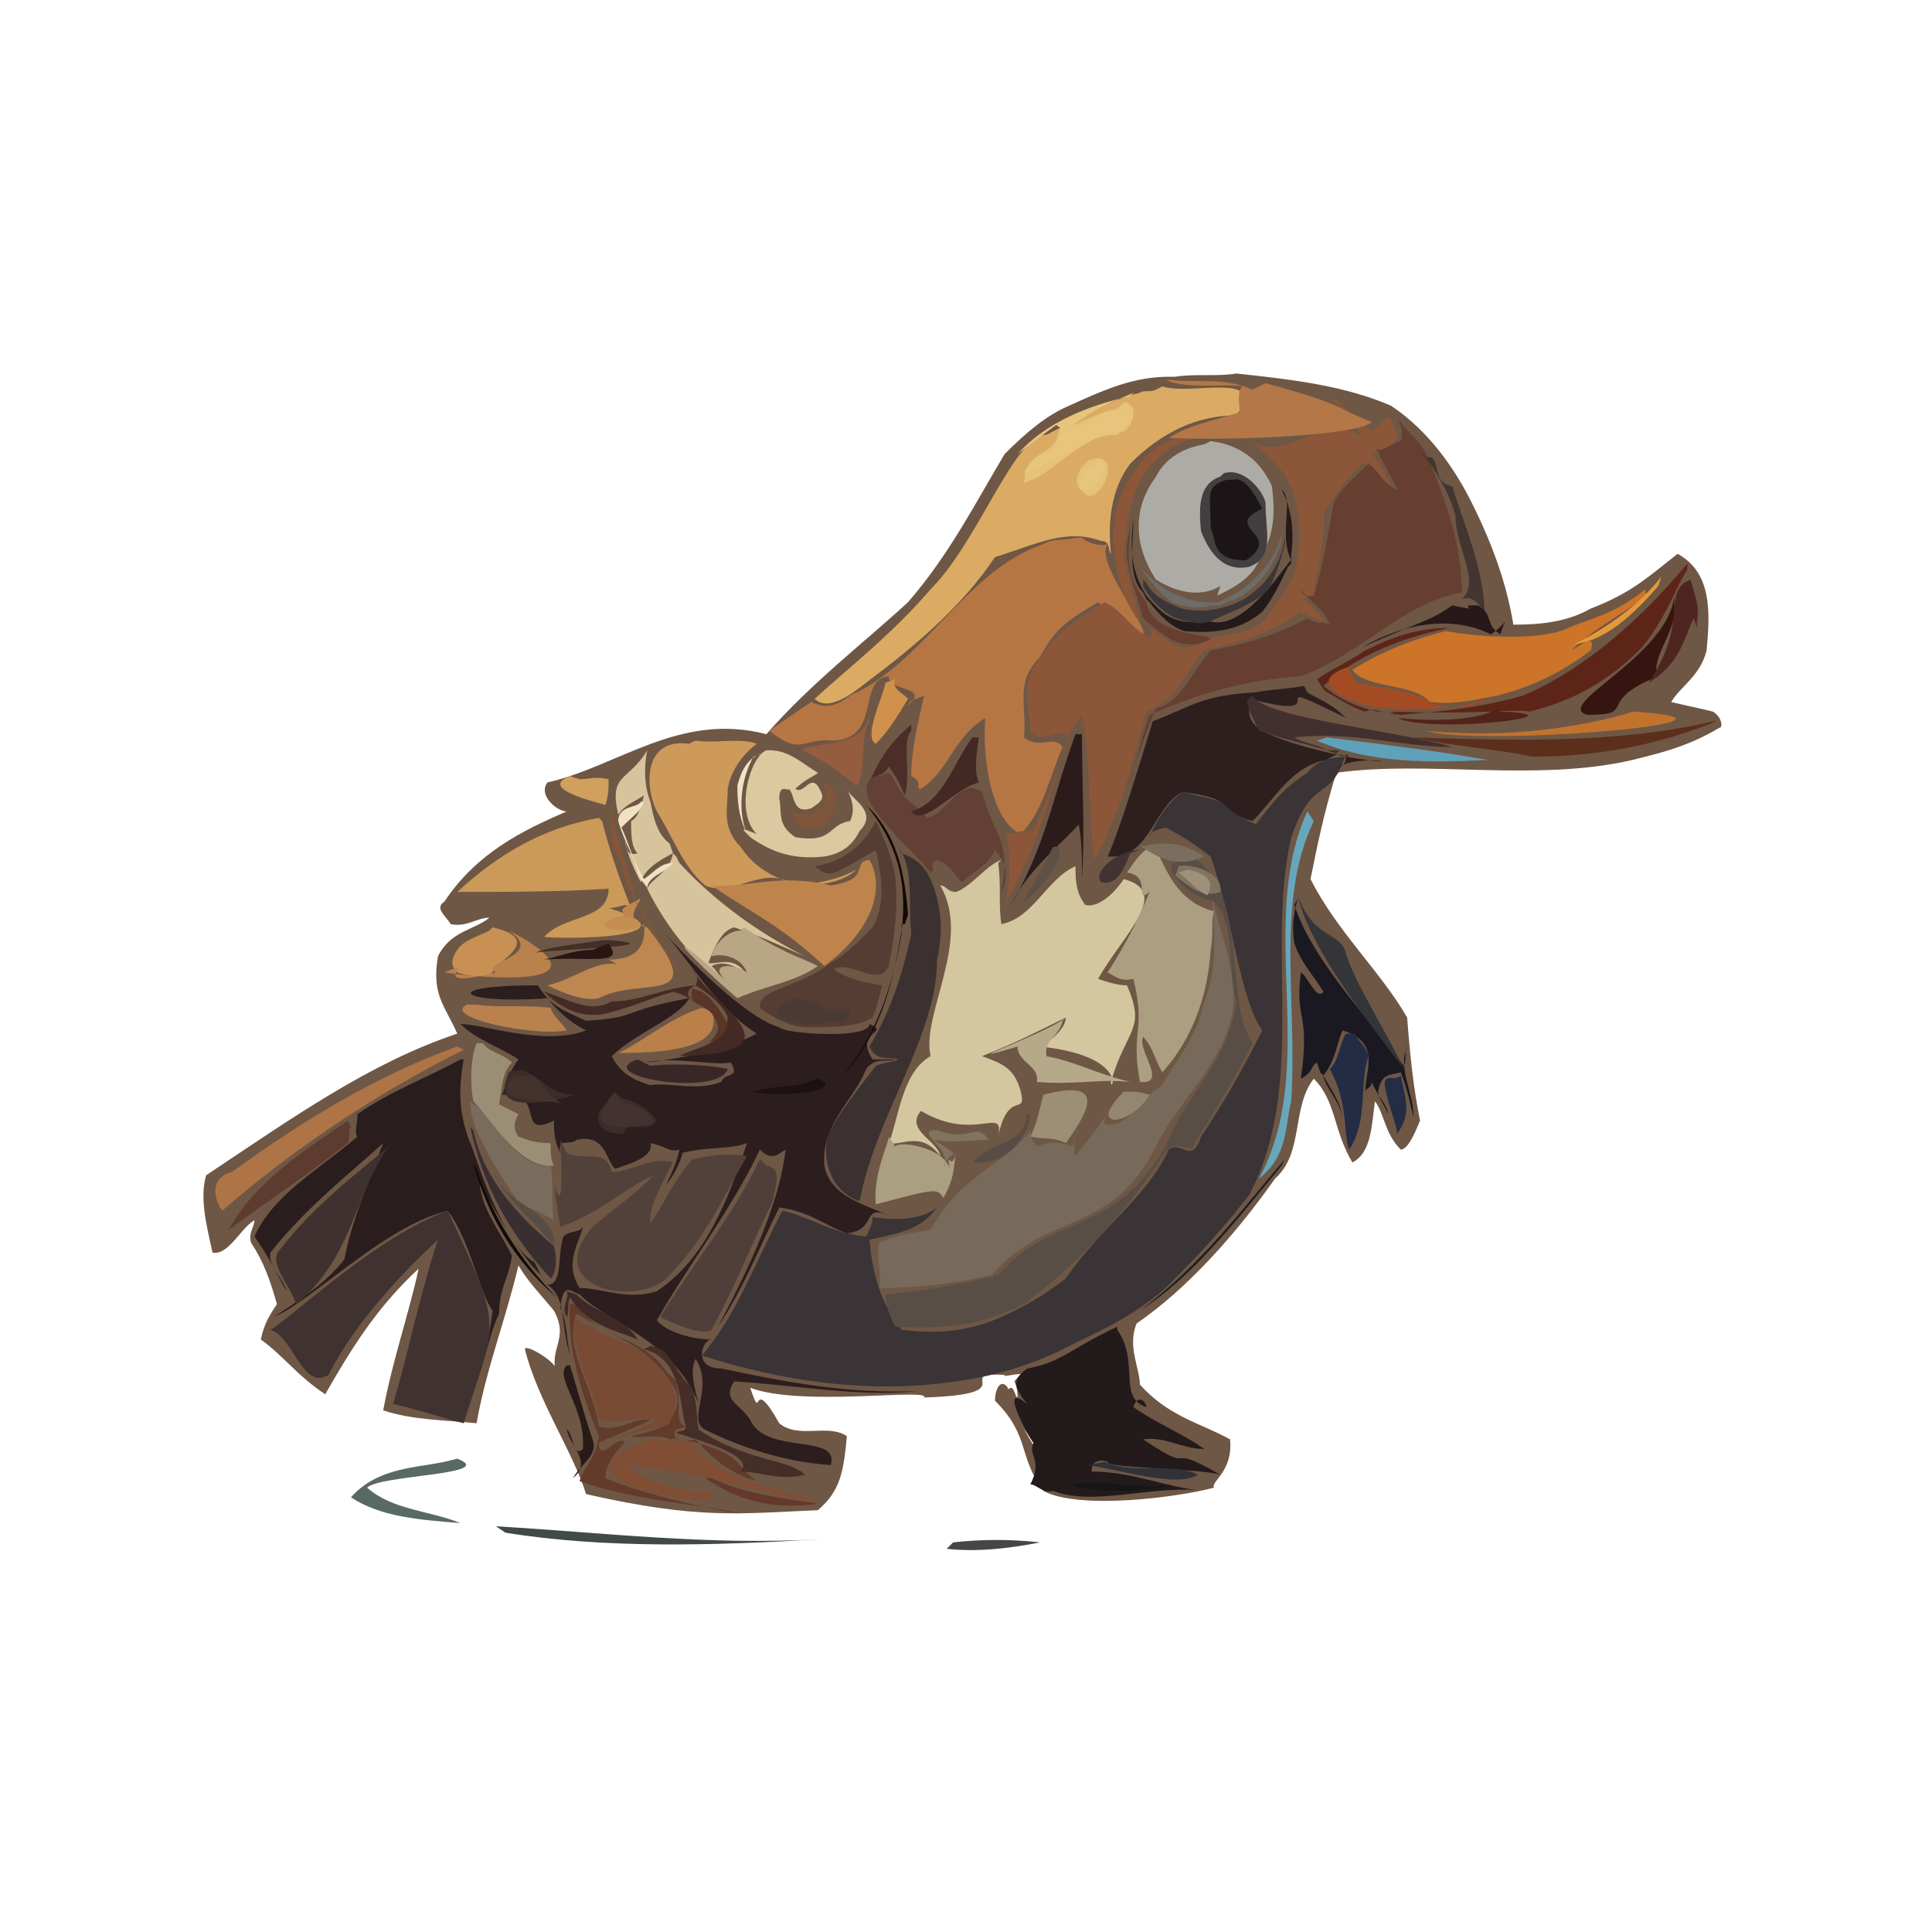 <svg xmlns="http://www.w3.org/2000/svg" width="600" height="600"><path fill="#6F5745" d="M365 117c6-1 13 0 19-1 19 2 34 4 48 10 12 8 20 20 25 30 7 14 11 26 13 38 9 0 17-1 24-5 13-5 18-10 27-17 11 6 10 19 9 30-2 8-8 11-11 16 4 1 9 2 13 3 3 2 3 5 2 5-10 6-19 8-27 10-30 7-64 0-92 4-4 13-6 23-8 33 8 16 22 29 30 43 1 13 2 22 4 32-2 5-4 9-6 9-5-5-5-11-8-15-1 7-1 16-7 19-6-10-5-19-12-26-7 9-3 23-12 31-12 17-27 34-43 45-3 7 1 14 1 19 9 10 19 12 28 17 1 10-6 13-5 15-11 3-42 7-53 1-8-11-4-17-15-28 0-4 2-7 4-4 2 8 6 15 10 21-3-7-9-12-11-19 3-5 3 1 4 1 0-1 0-3-1-5 1-1 2-3 4-2l2-1-3 1c-1-1-7 1-6 0-17-1 7 6-25 7 2-3-38 3-54-3 4 12 0-5 9 11 6 5 15 0 21 4-1 11-2 17-9 23-24 1-37 3-72-5-4-13-15-29-19-45 0-2 12 5 10 8-3-8 4-11-1-20-5-6-8-9-11-14-4 17-10 32-13 49-10-1-20-1-29-4 3-16 8-30 11-44-13 12-21 25-29 39-9-6-13-12-20-17 1-5 3-8 5-11-2-7-4-13-8-19-1-3 1-5 1-7-4 2-8 11-13 10-2-9-4-17-2-24 27-18 51-35 78-44-4-9-8-12-6-24 4-8 11-8 16-12-4 0-7 3-12 2-2-3-5-5-2-7 10-15 24-22 38-28-3 0-9-5-6-9 22-5 41-22 68-15 14-16 31-29 44-41 13-15 21-31 30-46 7-7 13-12 20-15 11-5 20-9 31-9"/><path fill="#3A3437" d="M419 235c-5 0-10 1-13 5-8 5-12 11-16 16-14-6 1-5-23-10-5 4-8 9-10 14 0-2 2-2 5-3 6 3 10 6 14 9 7 20 9 44 16 54-7 14-13 24-19 33-3 9-6 1-10 4-7 15-21 24-32 40-9 7-17 11-25 14-10 3-17 3-26 2-7-9-9-18-10-28 9-2 16-3 21-10-5 4-13 4-20 3 0 2-1 4-2 6-11-1-17-6-26-8-8 15-14 32-25 45 25 8 52 12 79 8 14-2 26-6 37-12 11-5 20-10 28-17 13-13 19-20 26-29 18-34 5-76 13-111 7-20 12-10 17-26"/><path fill="#2C1D1E" d="M202 285c12 12 19 27 33 36-7 4-23 8-35 9 9-2 21 1 27 0 3 5-2 3-3 6-8 3-16 0-22 1-7-2-10-5-12-9 7-7 21-12 24-18-22 4-15 6-32 7-9-4-11-5-15-11-32 0-24 6 3 4 4 5 8 8 12 10-13 5-32-2-39-2 5 5 12 7 18 11-3 4-4 8-5 11 14-1 4 14 16 8 0 6 1 8 2 10-1-5 3-2 5-4 9-2 9 6 12 9 6-2 12-4 11-8 5 1 6 3 9 2-1 5-3 8-4 11 2-3 4-6 5-10 8-2 15-1 20-3-6 18-13 36-28 46-9 3-17-1-24-1-5-8 0-14 1-19-1 2-4 1-6 3-2 5 0 15-5 15 6 4 4 12 7 22-1-5-1-11-3-15 1-8 3-5 6-4 9 9 29 14 37 34-1-4-3-10-1-14 6 9-3 19 3 22 10 5 24 10 39 11 3-10-20-3-25-14-3-5-9-6-5-12 18 1 39 5 57 3-22 1-42-3-61-7-9 0-6-9-3-9-7 0-15-3-17-6 9-16 23-34 32-53 4 4 6 1 8 0-2 17-11 36-21 55 8-12 13-25 19-37 9 1 15 6 21 8 10-1 4-10 14-5-8-4-19-6-21-16-1-13 9-20 13-30 3-4 7-2 9-3h-7c-6-9 6-8-1-11 0 5-27 3-28 1-8-2-24-16-39-33"/><path fill="#D4C7A0" d="M311 267c-5 2-9 8-14 10-3 0-3-2-5-2 10 17-6 40-3 53-9 5-10 20-13 27 4 1 10-4 16 4-1-5-11-8-6-14 17 10 26-2 24 8 3-15 9-6 7-14s-7-9-12-11c10-4 18-8 26-12 0 3-4 7-8 9 28 3 22 15 22 11 5-17 11-16 5-30-3 0-6-1-9-2 8-14 23-27 8-31-4 6-9 9-12 8-3-4-3-8-3-12-9 4-13 16-23 18-1-6 0-12-1-19"/><path fill="#B67644" d="M334 167c-3 1-7 0-10 2-24 8-37 37-60 47-6 5-10 3-12 2-6 4-9 6-13 9 10 8 10 2 20 3 15-1 7-19 17-20 0 5 13 3 6 9 1-2 3-2 5-3-2 9-4 17-4 25 4 2 1 4 3 4 9-6 10-16 20-22-1 13 2 32 11 36 7-7 9-18 13-27-3-4-7 1-12-3 1-10-3-17 5-25 5-9 8-11 18-17 33 28-3-11 3-18-3 1-7-1-8-2"/><path fill="#8C5639" d="M413 124c5 3 8 7 10 12-12-10-25 11-37-1 5 4 11 9 14 14 4 9 4 16 3 24-1 9-6 13-10 19-5 7-24 5-21 8-5 3-9-1-12-3l-3-2-1-1-2-2c-2-7-4-14-5-19 1-11 2-23 10-30 7-7 13-7 20-9-10 0-19 2-25 10-7 9-9 17-8 27 1 9 3 15 7 21l2 1 1 1 2 2-1 2c-5-2-9-9-14-11-11 7-14 9-19 16-8 9-4 16-4 24 4 5 8-2 12 2-4 12-7 20-11 29-4-1-9 3-9-1 2 7 2 17 0 24 9-15 14-33 19-50 1-4 3-6 5-9 3 15 2 36 4 45 9-17 11-28 16-46 10-4 12-12 18-19 13-3 22-6 30-12 5 3 7 2 9 5-2-3-5-6-8-9 2-2 2 0 3 0 0-7 4-17 3-27 5-7 7-10 12-15 6 1 6 6 9 8-1-4-3-8-6-11 2-2 5-1 8-5-3-10-3-6-8-2-6-4-8-7-11-10"/><path fill="#776A5A" d="M377 274c-2 5 3 23-3 37-2 11-10 20-13 26-7 4-11 14-18 12 0-3 1-4 2-5-3 5-7 10-11 15-1-3 0-6 1-9-1 2-1 4-2 6-6-2-8-1-11 0-3-4-2-5-1-6-10 13-22 14-32 32-7 1-12 2-16 4-1 6 1 9 0 14 14 0 26-2 35-4 17-20 37-12 51-40 8-16 21-25 24-43 1-17-8-31-6-37"/><path fill="#663F30" d="M434 130c1 2 2 4 1 7-4 1-7 5-8 1 2 5 5 10 7 14-4-1-6-6-9-8-6 6-9 8-11 13-2 12-4 22-6 28-1 0-3 1-4-2 3 4 7 6 9 11-2-1-4 0-7-2-9 5-19 8-30 10-7 8-9 16-17 18-4 9-6 17-9 24 3-6 4-14 7-22 16-7 31-11 47-12 19-7 32-23 50-26 0-16-6-31-11-43-2-4-7-8-8-10"/><path fill="#DBAB64" d="M359 121c-2 1-4 0-5 1-9 2-17 7-29 13-10 0-21 33-36 48-12 14-25 24-36 34 4 4 11-1 16-5 16-12 30-24 40-39 13-4 22-9 33-5 3 0 2 3 3 4-1-10 0-20 6-28 10-10 21-15 33-15 10-14-14-6-23-9"/><path fill="#2A1D1E" d="M143 329c-11 6-22 10-32 17 0 3-1 6 0 7-13 11-26 18-32 31 5 7 7 12 10 17-1-4-6-8-5-12 11-14 24-24 35-34-5 13-10 25-12 36-6 8-16 14-22 18 12-5 34-28 54-33 7 9 10 26 14 31-1 7-2 15-5 21 3-6 4-14 7-20 0-8 3-11 4-18-4-8-9-14-10-22 5 8 10 18 17 26l2 2-2-4c-11-6-20-39-20-37-3-8-4-15-2-26"/><path fill="#3F3231" d="M139 376c-22 8-47 32-55 37 7 2 10 19 18 14 7-14 20-29 34-42-6 18-10 39-14 51 9 2 14 4 22 6 10-32 13-28-5-66"/><path fill="#221A1B" d="M347 412c-15 7-17 11-28 13-4 3-5 5 0 11-10-8 2 13 2 12-2 4 3 5-1 13 2 0 4 3 7 2 13 5 31-2 47 0-12-1-22-6-35-6 0-3 2-4 5-3-1 2 29 2 35 4-19-11-6 1-24-11 7-1 12 3 19 3-7-5-15-8-22-13 1-4 4-2 4 0-9-3-2-14-9-24"/><path fill="#ADABA5" d="M374 138c-6 1-12 4-15 10-5 7-6 13-5 20 1 5 3 9 5 12 8 5 15 5 20 2l-1 3 2-1c4-2 9-5 11-10 5-8 5-15 4-23-4-9-11-13-19-14"/><path fill="#52413B" d="M174 354c2 39-5-5 0 27 12-4 20-12 29-16-6 6-13 11-19 16-16 19 13 25 23 16 12-12 18-26 25-38-7-1-12 0-17 1-6 7-9 14-13 20-1-5 5-15 7-19-7-2-13 3-19 3-2-8-8-3-14-6"/><path fill="#2E1F1F" d="M405 213c-5 1-10 1-15 2-17 1-19 4-32 9-4 13-10 33-14 42 13 1 14-15 23-20 18 2 11 6 22 9 7-7 12-17 23-19 3-2 4-2 6-1 0 3-2 3-4 4 9-6 27 0 4-4-9-2-17-4-24-7-11-5-3-12-6-11 30 8 0-9 30 6-5-5-9-6-12-8"/><path fill="#584E46" d="M367 267c-2 1-4 1-3 4 4 6 9 8 13 9 7 7 4 22 7 31-3 20-16 29-22 45-16 28-36 21-52 40-12 3-24 5-35 6 0 3 1 6 3 10 17 1 28-1 40-7 19-14 35-33 43-46 5-7 9 1 10-4 7-11 13-21 18-31-9-13-1-48-19-58"/><path fill="#AB9E81" d="M357 263c-3 2-5 5-7 8 8 1 2 10 7 6-4 10-8 17-13 25 2 1 4 3 8 2 4 17-1 15 2 32 9 1-1-10 1-14 3 3 4 8 6 11 9-10 14-23 15-38 1-6 0-9 1-12-12-3-15-14-18-19"/><path fill="#3B3131" d="M279 263c5 7 3 18 4 27-3 14-7 25-13 35 2 5 7 3 9 4-2 1-5 1-7 2-6 8-12 15-15 22-2 10 3 18 10 20 5-27 24-51 24-75 2-9 1-15 0-19-2-8-5-12-11-14"/><path fill="#CC7427" d="M511 183c-10 8-17 9-24 12-8 4-27 3-38 1-12 3-21 7-29 12 4 6 19 4 24 10 9 1 15-1 21-2 12-3 21-8 29-14 2-6-4-1-6 0 7-7 16-11 23-17"/><path fill="#CD9A59" d="M214 231c-14-2-14 13-10 21 5 8 8 17 15 23 9 4 18-7 28 0 8 0 15-1 19-5-5 3-11 4-17 5-9-2-15-6-19-12-6-6-4-12-4-18 1-6 5-11 9-14-5-2-13 0-19-1"/><path fill="#CB9958" d="M186 254c-17 3-31 11-44 23 15 0 31 0 47-1 0 10-14 8-20 15 15 1 46-1 20-9 4 0 5-2 7 0-4-10-7-19-9-27"/><path fill="#563D33" d="M272 255c-4 8-11 13-19 14 5 4 5 3 19-5 2 9 3 17-1 24-5 5-9 9-13 11-10 8-23 8-22 14 4 3 9 6 15 6 8 0 15 0 20-3 2-5 2-7 3-10-6-1-11-2-15-5 5-3 14 6 17-1 2-10 3-19 2-28-1-6-3-10-5-15"/><path fill="#D7C49D" d="M201 233c-6 10-12 7-9 20 2-3 5-4 8-6-1 4-2 7-4 8 0 4 0 8 2 10-4 1-3-2-4-4 1 5 3 9 5 13 1-4 6-7 10-9-1 6-7 8-8 11 6 12 14 22 23 28-1-2-2-3-3-4 6-3 12 4 11 3-4-7-10-3-12-4 2-5 4-10 8-11 9 3 15 6 22 9-14-7-28-17-39-29l-1-2-1-1-1-3c-4-3-5-8-6-13-2-5-2-11-1-16"/><path fill="#BE844B" d="M270 267c-6 1 1 6-12 8-16-4-27 1-37 0 13 9 21 12 35 25 11-8 19-20 15-31"/><path fill="#624035" d="M272 241c-11 5 12 23 17 30 2-1-1-2 2-4 5 2 6 6 8 7 1-2 8-5 10-10 4 4 4 10 2 13 3-17-2-16-6-31-7-5-11 7-17 8-8-8-6-4-11-13-2-2-2 0-4 0"/><path fill="#4F3E39" d="M236 360c-8 17-21 33-31 49 4 2 13 6 16 4 8-15 13-28 19-40 1-6 3-10-2-11"/><path fill="#794A34" d="M178 410c0 11 6 20 8 31 7 1 12-1 18 0-6 3-11 5-17 7 6-2 13-4 20-5 1-3 6-8 0-15-6-11-18-11-27-18"/><path fill="#DDC9A0" d="M238 233c-5 2-10 19-3 26-5-2-5-2-2 1 7 5 14 7 23 6 6-1 9-4 11-8 6-6-3-10-4-13 1 2 3 6 1 10-7 1-5 7-17 5-6-4-4-8-5-12 0-5 3-2 3-3 2 2 1 8 7 6 3-2 4-3 3-5-3-7-5 1-8-1 3-3 6-4 7-5-5-3-9-7-15-7"/><path fill="#1A1922" d="M403 279c-1 4-2 8-1 14 2 6 6 10 9 15-2 3-5-5-7-6-2 15 3 12 0 33 4-2 3-4 5-5l1 3 1 1c0 3 6 9 6 14 0-5-4-10-6-14 4-5 4-10 6-14 12 4 7 12 7 19 0-1 2-1 2-3 2 5 5 7 5 10-1-3-3-5-3-7 1-6 4-5 7-6 2 5 3 10 4 14 0-8-5-15-2-22-1 1 0 4-1 6-13-17-29-34-34-50"/><path fill="#5D2518" d="M524 175c-14 17-32 33-51 41-14 4-26 5-38 6-11-1-18-4-24-9 11-10 25-15 39-18-10 0-18 3-26 7-6 4-11 6-15 9l2 3 1 1c4 2 8 5 12 6 4-2 6 2 9 0 27 1 38-1 42 0 16-4 26-11 35-20 8-10 11-20 14-24"/><path fill="#B37748" d="M362 118c7 3 16 1 24 2-2 1-1 6-1 8-9 3-16 4-22 8 22 1 60-1 63-5-11-4-7-5-33-12l-4 2c-9-4-18-2-25-3"/><path fill="#3F312F" d="M122 355c-12 10-25 20-35 33-4 4 3 11 5 17 17-14 18-33 28-48"/><path fill="#AF7446" d="M142 325c-25 9-48 23-70 39-5 1-7 6-3 12 23-20 49-37 75-50"/><path fill="#433F3F" d="M380 147c6-2 12 5 13 9 0 9 3 17-5 20-9 2-13-6-15-11-1-9 0-15 6-17"/><path fill="#804E34" d="M206 446c-37 10-3 20 14 20 3-7-4 3-26-11 24 2 42 9 61 12-14-6-30-5-41-20-4 1-6 1-9 0"/><path fill="#B9A684" d="M230 289c-4 0-8 4-9 8 3-1 9 0 11 5-4-3-13-3-6 3-25-22-10-6 3 5 9-4 18-5 25-10-6-3-11-4-23-12"/><path fill="#BE874F" d="M199 279c-12 6 0 2-9 9 2 2 9 0 10-1 1 9-5 11-11 11 2 1 3 2 5 2-8-3-15 4-24 6 6 3 12 5 16 4 13-7 35 3 15-22-5-1-5-4-3-7"/><path fill="#AB9F81" d="M276 353c0 2-5 12-4 21 19-5 19-5 21-2 4-7 3-11 4-14-2 7-3-3-2 6 0-7-15-10-17-8"/><path fill="#633B2B" d="M177 405c-1 14 4 29 9 41-1 7-5 10-6 14 17 6 36 7 50 10-4 0-31-6-42-11 0-4 3-8 6-11-2-3-8 7-8 0 7-3 12-5 16-7-5-1-10 4-16 2-2-13-11-24-7-35 12 7 23 11 29 21 6 7-1 12 0 13-3 2-8 3-12 4 4 1 8-1 12 1 5-1 5 1 8 0 6 7 12 11 19 13-7-5-4-8-19-12-3 0-3-2-6-1-2-4 2-3 3-4-4-1-1-8-3-13v-1l-1-1-2-2c-7-11-21-10-28-21"/><path fill="#796C5D" d="M146 342c0 7 4 13 7 19 12 19 6 10 19 18-1-5 0-11-1-17-12 1-19-18-24-19"/><path fill="#9A8E75" d="M148 324c-2 5-2 13-1 18 6 6 14 21 25 20-1-2-1-4-1-7-5 0-7-1-10-2-2-3-1-5 0-7l-6-3c1-6 1-10 4-13-3-3-7-3-9-6"/><path fill="#1B1518" d="M381 149c-7 2-5 5-5 15 2 4 0 10 11 10 12-8-8-10 5-16-3-6-6-10-9-9"/><path fill="#2C1B1B" d="M334 228c-7 19-9 34-20 53 5-11 18-21 21-25 1 5 1 11 1 17 1-15 0-30 0-45"/><path fill="#5C2F1D" d="M532 224c-29 7-63 6-93 5 13 3 22 3 37 6 21 0 40-4 57-11"/><path fill="#E7C37A" d="M349 125c4 0 4 6 0 9-14 1-21 13-31 16 1-12 10-7 11-17 5 0 11-5 18-6"/><path fill="#414949" d="M154 474c34 2 66 6 101 4-33 2-67 3-98-2"/><path fill="#232C44" d="M418 321c-2 3-2 8-5 11 6 11 4 20 6 25 6-9 3-20 6-29-1-4-4-5-4-7"/><path fill="#67A7BC" d="M406 252c-16 35 4 79-15 114 9-7 8-16 10-24 2-31-5-62 7-87"/><path fill="#5D3C2F" d="M108 348c-13 9-29 19-37 34 12-9 23-16 37-27 1-2 0-4 1-5"/><path fill="#343539" d="M403 278c4 17 21 38 33 54-4-9-16-28-18-36-2-7-10-4-15-18"/><path fill="#B6A989" d="M331 316c-6 5-38 16-15 9 0 5 7 6 6 11 12 1 19-1 29 0-12-3-16-6-26-8-1-5 4-6 5-11"/><path fill="#41302F" d="M388 217c-2 0 1 6 3 10 9 3 15 4 21 6h4l-1 1-3-1c-3-2-7-2-10-4 19-2 33 3 49 3-16-5-59-9-62-16"/><path fill="#36140F" d="M520 185c-2 19-38 34-27 37 16 0 2-4 22-12-3-5 6-14 5-22"/><path fill="#C89153" d="M152 289c-4 2-8 3-10 6s-2 5 0 7c3 1 8 2 11 0 0-3 17-10 0-14"/><path fill="#9C8F75" d="M324 340c-1 4-2 9-4 13 5 1 7 0 11 2 8-11 12-20-7-15"/><path fill="#B9804A" d="M218 313c-10 3-19 11-26 14 9 0 34 0 29-13"/><path fill="#E8C47C" d="M351 123c-13 3-26 8-35 18 5-4 8-6 12-9l3 2-2 1c-1 9-7 3-11 12 10-3 18-12 29-12 4-4 4-6 3-8-10 1-15 8-19 7 8-7 14-9 21-12"/><path fill="#392F31" d="M146 350c4 18 12 33 25 47 2-2 2-7 1-10-13-11-22-22-25-36"/><path fill="#596964" d="M142 453c13 5-24 5-28 9 8 7 19 7 29 11-13-1-25-2-34-8 8-9 19-9 29-11"/><path fill="#B9814E" d="M145 312c-8 4 21 10 31 8-2-3-4-4-5-7-8-1-16 0-23-1"/><path fill="#A34C23" d="M423 206c-23 5-2 14 9 14 13 1 23-1 32-3-5 2-11 3-18 2-8-5-16-5-25-7-1-3-4-5 1-6"/><path fill="#C1732E" d="M504 222c-19 5-39 7-61 5 17 5 112-3 64-6"/><path fill="#452D28" d="M200 419c12 3 11 18 13 24 0 2-2 1-3 2 6 2 25 7 20 12 6 0 12 3 20 1-5-5-18-4-33-14-1-4 0-6-2-13-6-5-6-12-13-13"/><path fill="#60A1BA" d="M409 230c16 7 35 7 53 6-17-3-34-5-50-7"/><path fill="#442A25" d="M213 299c1 1 5 4 3 7-11 1-17 5-26 5-7 4-14-1-21-3 5 5 11 8 18 7 9-2 15-5 22-7 4 1 5 2 7 4-2-2-4-4 0-6 5 3 9 7 10 10-1 9-10 9-15 12 39-1 11-15 4-27"/><path fill="#241A1A" d="M398 152c4 3-1 14 3 22-1 0-14 22-25 19-11 1-14-1-20-8-5-8-5-15-4-24 0 8-2 18 3 23l1 2 1 1c3 4 7 8 11 9 11 1 18-1 24-6 4-5 6-10 8-14l1-1v-3c1-7 0-13-2-18"/><path fill="#945D3F" d="M270 222c-2 11-18 8-21 11 7 3 12 7 17 11 3-3 1-16 4-20"/><path fill="#392728" d="M198 329c-15 5 25 12 28 3-4-1-15-2-24-1"/><path fill="#3C2C2A" d="m192 340 1 1c5 1 9 4 11 7-2 4-11 0-10 4-9 1-10-6-6-9"/><path fill="#3C2C29" d="M158 333c1-1 3 0 4-1 8 4 9 8 17 8-7 2-25 6-22-4"/><path fill="#4C3A35" d="M246 310c11 0 10 6 18 3 0 3-1 6-5 4-7 3-24 0-15-6"/><path fill="#4F261F" d="M523 181c-6 5 1 13-11 31 10-6 11-14 14-20l1 3v-2c1-5-1-9-2-13"/><path fill="#432823" d="M302 229c-6 8-9 20-19 23 4 5 13-7 21-9-2-4 0-13 0-14"/><path fill="#B9814B" d="M158 289c12 8-10 10-4 13-24 6-4-5-16 0 21 3 49 3 22-12"/><path fill="#433530" d="M441 140c5 6 9 13 11 20 0 10 8 21 2 26 3-1 5 1 7 4 0-13-7-29-10-39-7-1-3-10-8-9"/><path fill="#3B3738" d="M399 167c-1 9-8 18-17 21-6 2-10 2-15 1-5-2-9-4-11-8l-1-1v2c2 4 6 8 10 10 7 2 9 2 13 0 7-3 12-5 16-9 3-6 4-10 5-14"/><path fill="#CF914C" d="M275 212c-1 5-7 17-3 19 4-4 7-9 10-14-2-2-5-3-4-6"/><path fill="#43322F" d="M191 339c-12 14 4 11 12 10-1-4-5-5-10-7"/><path fill="#271819" d="M451 188c-7 5-10 5-28 13 16-9 30-9 40-4 6-4 5-7 3 0-5-3-2-6-7-9h-3v1"/><path fill="#D19F5E" d="M177 241c-10 4 8 8 11 9 1-3 1-5 1-8-4-1-6 0-9 0"/><path fill="#43322E" d="M160 334c-10 9 9 7 16 9-6-1-6-7-11-9h-3"/><path fill="#4B3935" d="M247 310c-15 7 15 11 17 4-9 5-6-5-16-2"/><path fill="#807361" d="M366 269c4-1 14 2 13 8-6 2-10-2-14-5"/><path fill="#4C2D27" d="M283 225c-7 6-10 11-13 18 1-3 4-1 6-5 3 4 4 7 5 9 2-7-1-17 2-20"/><path fill="#232E45" d="M435 334c-2 2-5-1-5 3 1 6 3 10 4 15 4-6 3-9 1-18"/><path fill="#444745" d="M296 479c9-1 18-1 27 0-10 2-20 3-29 2"/><path fill="#E6C178" d="M338 143c10-4 6 11 0 11-5-3-4-6-2-9"/><path fill="#6C6D69" d="M398 166c-2 9-11 18-20 21-11 1-21-6-25-13 4 7 8 11 11 13 5 2 9 2 12 1h3l2-1c8-2 15-11 17-19"/><path fill="#7F553C" d="M255 243c2 1 2 7 0 8-4 3-6 2-9 1 0 1 1 4 3 5 7 1 6 0 8-2 4-5 3-11-1-12"/><path fill="#3F2926" d="M176 401c1 2-2 5 0 8 1-2 0-4 1-6 6 9 14 10 21 13-4-7-13-8-19-14"/><path fill="#281A17" d="M176 424c-4 4 6 13 5 26-3 3-3-5-5-6 1 5 8 10 2 15 2-4 8-7 6-12-3-9-6-20-7-23"/><path fill="#673E2F" d="M351 164c-3 10 1 16 4 28 6 5 10 9 17 8 14-4-14 0-16-13-6-7-6-14-5-22"/><path fill="#532218" d="M465 220c-6 4-20 4-31 3 11 5 60-1 32-2"/><path fill="#161617" d="M332 461c11-2 21 2 32 0-11 3-20 2-29 1"/><path fill="#948670" d="M349 339c-12 12 2 11 8 1-3-1-5-1-8-1"/><path fill="#574D46" d="M319 346c-1 10-11 8-17 15 9 1 17-6 18-15"/><path fill="#1C1212" d="M254 335c10 4-14 6-20 4 6-2 12-1 17-3"/><path fill="#E7C57C" d="M340 144c-3 2-6 5-4 8 5 1 9-7 6-9"/><path fill="#584D45" d="M153 363c3 9 13 16 19 24 1-11-14-12-18-22"/><path fill="#643929" d="M219 459c10 7 21 10 35 8-12-2-23-3-33-8"/><path fill="#EFE1C2" d="M199 249c-1 2-7 1-7 6 2 7 5 11 6 16 1 3 3 4 3 5 0-4 6-5 8-8-4 0-6 3-9 5-4-7-5-12-7-16 4-4 6-5 7-8"/><path fill="#191E23" d="M399 360c-12 14-26 33-45 47 16-10 30-28 44-45"/><path fill="#313238" d="M338 455c12 2 28 7 34 3-7-4-20 0-29-4"/><path fill="#413331" d="M354 264c-7 0-15 7-12 10 5 1 7-4 9-9"/><path fill="#452E27" d="M187 292c-6 1-17 2-21 4 0-1 45-2 24-4"/><path fill="#E5993A" d="M516 179c-7 9-17 16-27 21 10-1 19-10 26-18"/><path fill="#C48E51" d="M191 285c4-1 6 0 8 2-4 4-15 1-10-1"/><path fill="#7B6E5E" d="M354 263c2 0 9 8 20 3-3-2-7-4-12-4h-3"/><path fill="#855637" d="M191 244c-1 8-3 17 2 24 1 5 2 7 3 9 5 11 11 19 17 27-7-8-11-17-16-25-1-11-9-21-6-34"/><path fill="#100909" d="M269 250c9 11 13 23 11 39-3 18-7 33-19 46 11-13 16-28 19-45v-3h1l1-3c-1-12-3-23-11-32"/><path fill="#593528" d="M215 307c-2 7 6 3 8 12 0 2-2 4-3 5l-2 1 2-1c2-1 5-2 6-6-2-4-5-8-8-10"/><path fill="#5D5147" d="M327 263c-3 6-6 12-10 18 5-4 13-12 12-18"/><path fill="#807461" d="M289 351c-3 2 7 6 4 12 1-7 8-2-3-9 7 1 12 0 17 0-4-6-5 1-16-3"/><path fill="#F1E3C5" d="M237 234c-5 1-7 6-8 10 0 7 1 11 3 15-3-7-2-17 2-24"/><path fill="#291613" d="M184 295c-6 0-10 2-15 3 15-1 25 2 20-5"/><path fill="#100B0C" d="M147 361c4 16 13 31 26 42-11-11-20-25-25-40"/><path fill="#9F9179" d="M366 271c3 2 6 6 9 7 3-6-3-7-6-8"/></svg>
